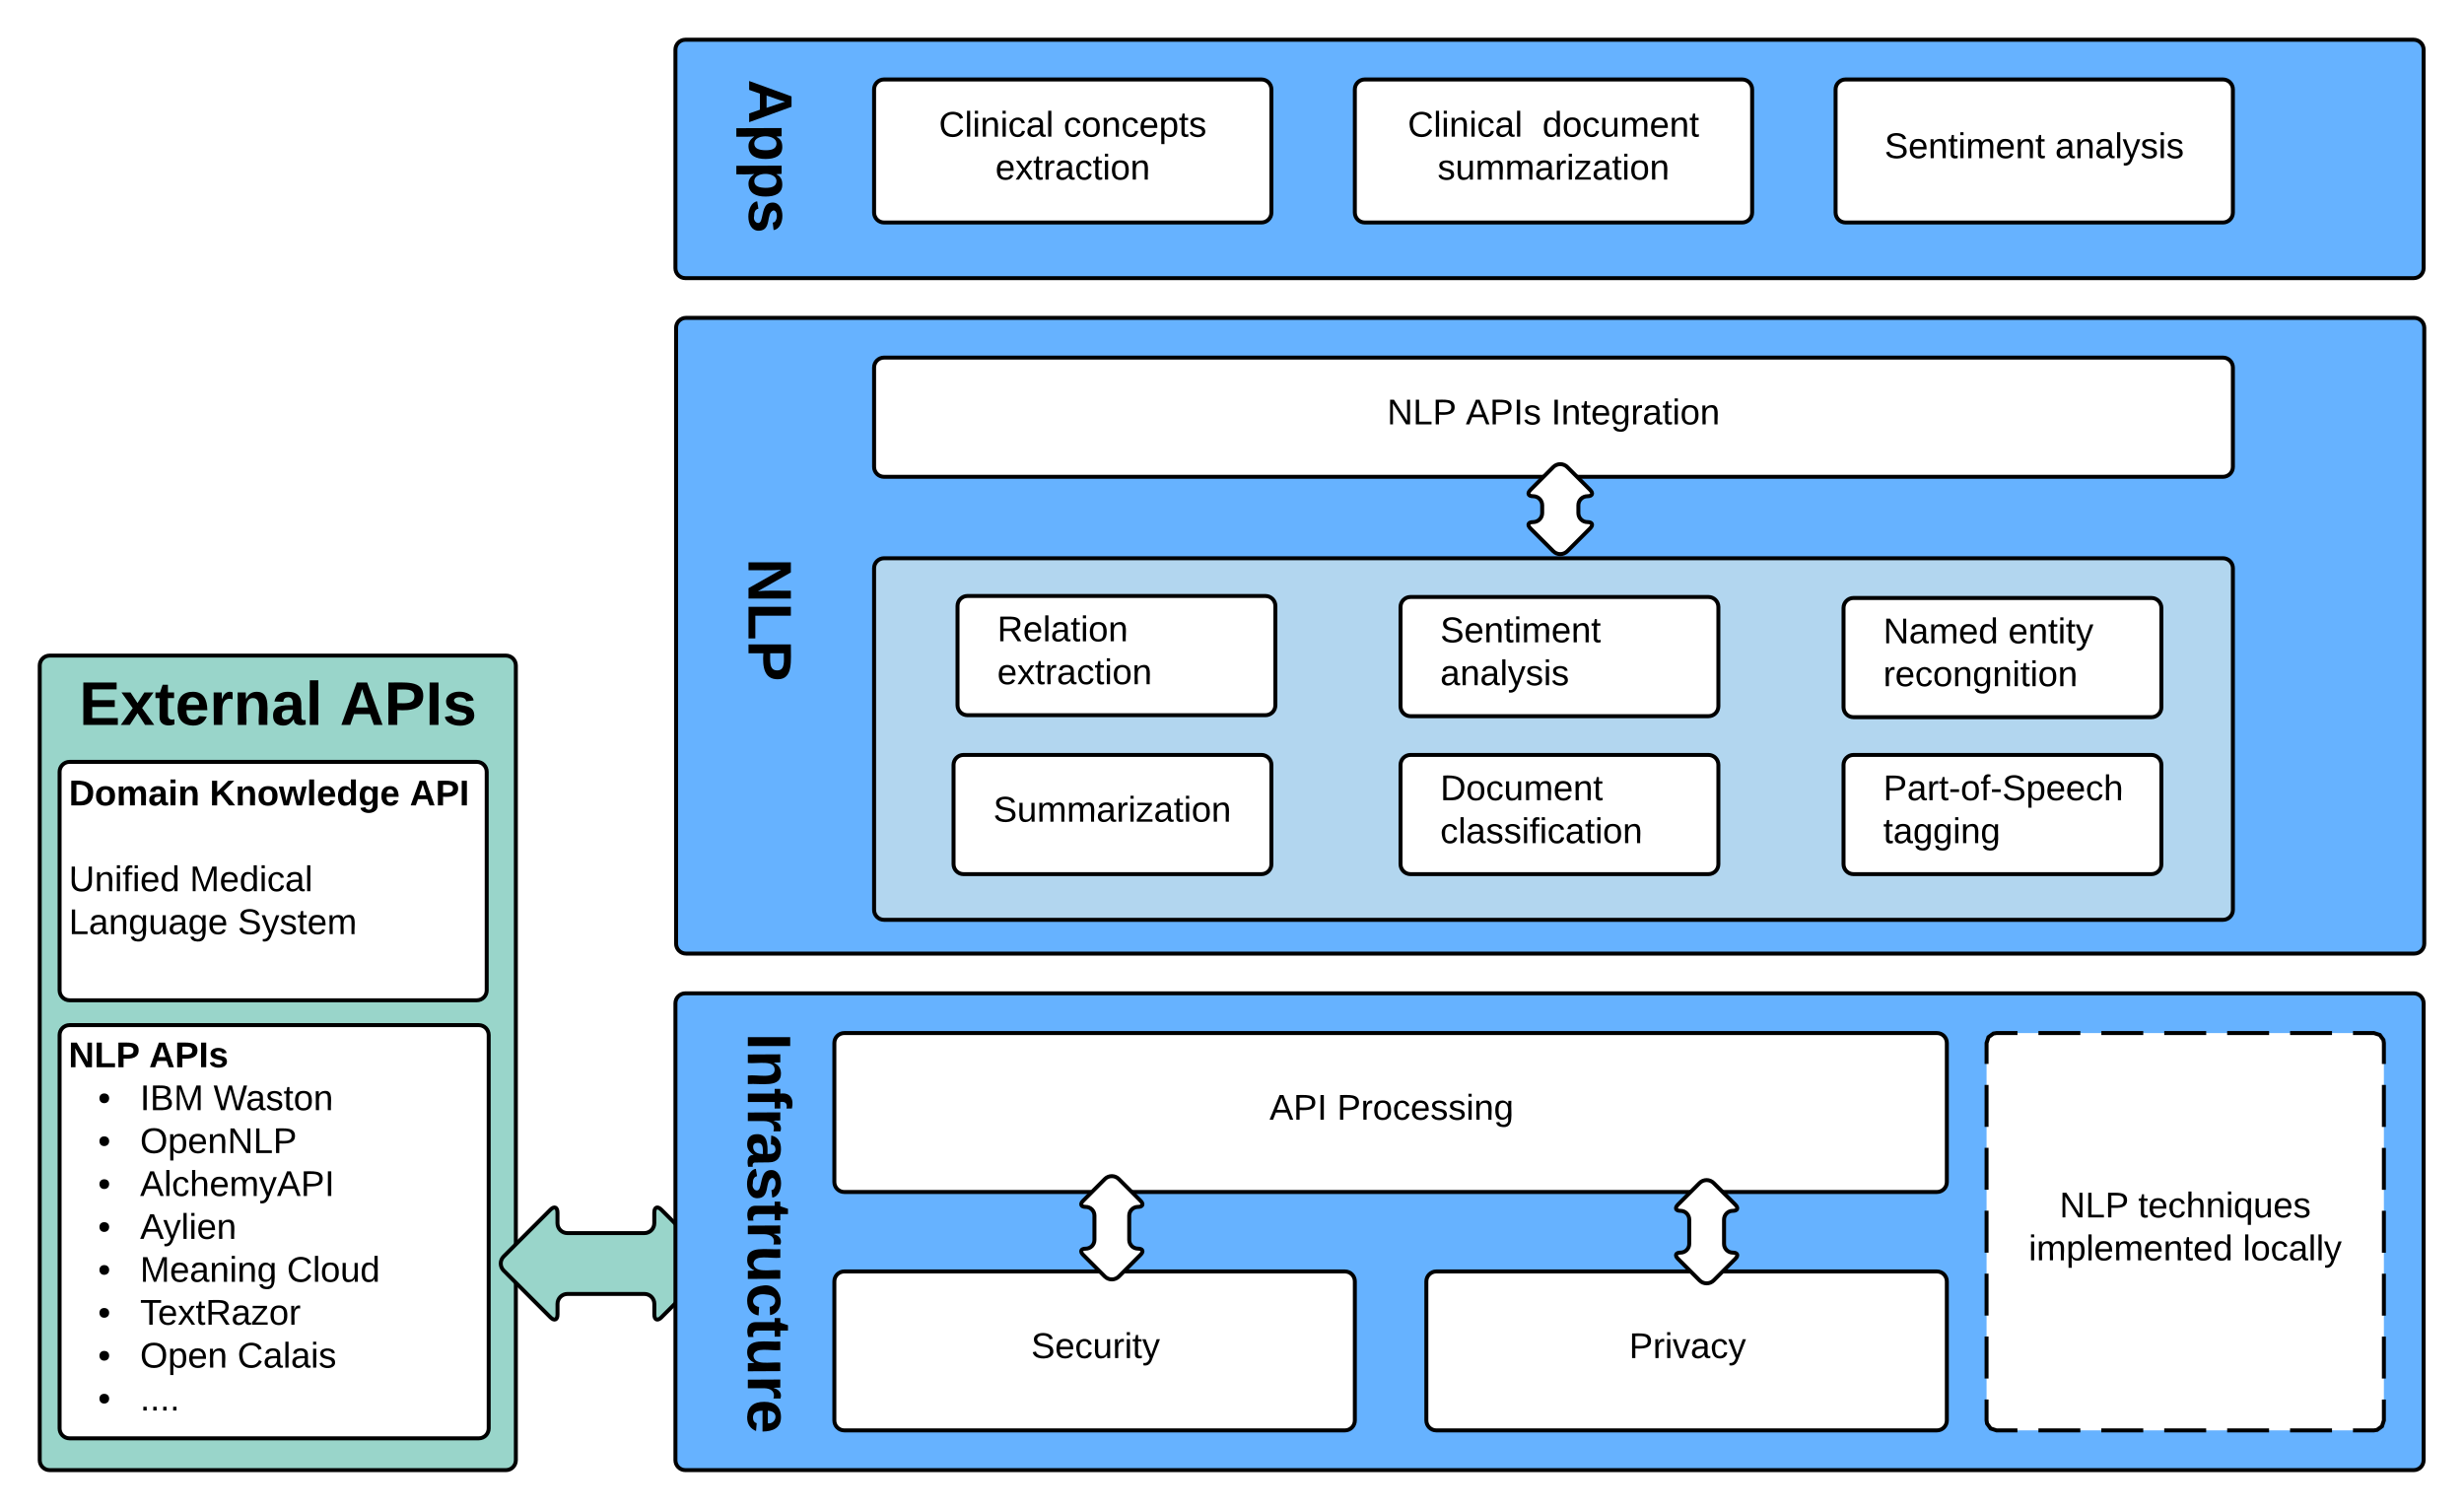 <svg xmlns="http://www.w3.org/2000/svg" xmlns:xlink="http://www.w3.org/1999/xlink" xmlns:lucid="lucid" width="1240.33" height="760"><g transform="translate(-60 -360)" lucid:page-tab-id="0_0"><path d="M400 385c0-2.76 2.24-5 5-5h870c2.76 0 5 2.24 5 5v110c0 2.76-2.24 5-5 5H405c-2.76 0-5-2.24-5-5z" stroke="#000" stroke-width="2" fill="#66b2ff"/><path d="M457 400c2.76 0 5 2.24 5 5v62c0 2.76-2.24 5-5 5h-51.33c-2.76 0-5-2.24-5-5v-62c0-2.76 2.24-5 5-5z" fill="none"/><use xlink:href="#a" transform="matrix(6.123233995736766e-17,1,-1,6.123233995736766e-17,462,400) translate(0 24.889)"/><path d="M500 405c0-2.76 2.24-5 5-5h190c2.76 0 5 2.24 5 5v62c0 2.76-2.24 5-5 5H505c-2.76 0-5-2.24-5-5z" stroke="#000" stroke-width="2" fill="#fff"/><use xlink:href="#b" transform="matrix(1,0,0,1,520,400) translate(12.625 28.8)"/><use xlink:href="#c" transform="matrix(1,0,0,1,520,400) translate(75.375 28.8)"/><use xlink:href="#d" transform="matrix(1,0,0,1,520,400) translate(41.05 50.4)"/><path d="M742 405c0-2.76 2.24-5 5-5h190c2.76 0 5 2.24 5 5v62c0 2.76-2.24 5-5 5H747c-2.76 0-5-2.24-5-5z" stroke="#000" stroke-width="2" fill="#fff"/><use xlink:href="#e" transform="matrix(1,0,0,1,762,400) translate(6.65 28.8)"/><use xlink:href="#f" transform="matrix(1,0,0,1,762,400) translate(74.4 28.8)"/><use xlink:href="#g" transform="matrix(1,0,0,1,762,400) translate(21.625 50.4)"/><path d="M984 405c0-2.76 2.24-5 5-5h190c2.76 0 5 2.24 5 5v62c0 2.76-2.24 5-5 5H989c-2.76 0-5-2.24-5-5z" stroke="#000" stroke-width="2" fill="#fff"/><use xlink:href="#h" transform="matrix(1,0,0,1,1004,400) translate(4.6 39.6)"/><use xlink:href="#i" transform="matrix(1,0,0,1,1004,400) translate(90.5 39.6)"/><path d="M400.33 525c0-2.76 2.24-5 5-5h870c2.76 0 5 2.24 5 5v310c0 2.76-2.24 5-5 5h-870c-2.76 0-5-2.24-5-5z" stroke="#000" stroke-width="2" fill="#66b2ff"/><path d="M456.67 641c2.76 0 5 2.24 5 5v68.67c0 2.76-2.24 5-5 5h-51.34c-2.76 0-5-2.24-5-5V646c0-2.76 2.24-5 5-5z" fill="none"/><use xlink:href="#j" transform="matrix(6.123233995736766e-17,1,-1,6.123233995736766e-17,461.667,641) translate(0 24.889)"/><path d="M500 646c0-2.76 2.24-5 5-5h674c2.76 0 5 2.24 5 5v172c0 2.76-2.24 5-5 5H505c-2.76 0-5-2.24-5-5z" stroke="#000" stroke-width="2" fill="#b2d6ef"/><path d="M500 545c0-2.76 2.24-5 5-5h674c2.76 0 5 2.24 5 5v50c0 2.76-2.24 5-5 5H505c-2.76 0-5-2.24-5-5z" stroke="#000" stroke-width="2" fill="#fff"/><use xlink:href="#k" transform="matrix(1,0,0,1,520,540) translate(238.25 33.6)"/><use xlink:href="#l" transform="matrix(1,0,0,1,520,540) translate(277.85 33.6)"/><use xlink:href="#m" transform="matrix(1,0,0,1,520,540) translate(320.85 33.6)"/><path d="M841.88 595.1c1.95-1.95 5.1-1.95 7.07 0l11.45 11.46c1.78 1.78 1.18 3.22-1.33 3.22-2.52 0-4.55 2.03-4.55 4.55v3.9c0 2.52 2.03 4.56 4.55 4.56 2.5 0 3.1 1.43 1.33 3.2l-11.45 11.46c-1.96 1.96-5.12 1.96-7.07 0L830.42 626c-1.78-1.77-1.18-3.2 1.33-3.2 2.52 0 4.56-2.05 4.56-4.56v-3.9c0-2.53-2.03-4.56-4.55-4.56-2.5 0-3.1-1.44-1.33-3.22zM988 745c0-2.76 2.24-5 5-5h150c2.76 0 5 2.24 5 5v50c0 2.76-2.24 5-5 5H993c-2.76 0-5-2.24-5-5z" stroke="#000" stroke-width="2" fill="#fff"/><use xlink:href="#n" transform="matrix(1,0,0,1,1008,740) translate(0 22.8)"/><use xlink:href="#o" transform="matrix(1,0,0,1,1008,740) translate(0 44.4)"/><path d="M988 666c0-2.76 2.24-5 5-5h150c2.76 0 5 2.24 5 5v50c0 2.76-2.24 5-5 5H993c-2.76 0-5-2.24-5-5z" stroke="#000" stroke-width="2" fill="#fff"/><use xlink:href="#p" transform="matrix(1,0,0,1,1008,661) translate(0 22.8)"/><use xlink:href="#q" transform="matrix(1,0,0,1,1008,661) translate(62.9 22.8)"/><use xlink:href="#r" transform="matrix(1,0,0,1,1008,661) translate(0 44.4)"/><path d="M540 745c0-2.76 2.24-5 5-5h150c2.76 0 5 2.24 5 5v50c0 2.76-2.24 5-5 5H545c-2.76 0-5-2.24-5-5z" stroke="#000" stroke-width="2" fill="#fff"/><use xlink:href="#s" transform="matrix(1,0,0,1,560,740) translate(0 33.6)"/><path d="M765 745c0-2.76 2.24-5 5-5h150c2.76 0 5 2.24 5 5v50c0 2.76-2.24 5-5 5H770c-2.76 0-5-2.24-5-5z" stroke="#000" stroke-width="2" fill="#fff"/><use xlink:href="#t" transform="matrix(1,0,0,1,785,740) translate(0 22.8)"/><use xlink:href="#u" transform="matrix(1,0,0,1,785,740) translate(0 44.4)"/><path d="M765 665.5c0-2.76 2.24-5 5-5h150c2.76 0 5 2.24 5 5v50c0 2.76-2.24 5-5 5H770c-2.76 0-5-2.24-5-5z" stroke="#000" stroke-width="2" fill="#fff"/><use xlink:href="#v" transform="matrix(1,0,0,1,785,660.5) translate(0 22.8)"/><use xlink:href="#w" transform="matrix(1,0,0,1,785,660.5) translate(0 44.4)"/><path d="M542 665c0-2.76 2.24-5 5-5h150c2.76 0 5 2.24 5 5v50c0 2.76-2.24 5-5 5H547c-2.76 0-5-2.24-5-5z" stroke="#000" stroke-width="2" fill="#fff"/><use xlink:href="#x" transform="matrix(1,0,0,1,562,660) translate(0 22.8)"/><use xlink:href="#y" transform="matrix(1,0,0,1,562,660) translate(0 44.4)"/><path d="M80 695c0-2.76 2.24-5 5-5h229.67c2.76 0 5 2.24 5 5v400c0 2.76-2.24 5-5 5H85c-2.76 0-5-2.24-5-5z" stroke="#000" stroke-width="2" fill="#99d5ca"/><path d="M80 705c0-2.76 2.24-5 5-5h230c2.76 0 5 2.24 5 5v21c0 2.76-2.24 5-5 5H85c-2.76 0-5-2.24-5-5z" fill="none"/><use xlink:href="#z" transform="matrix(1,0,0,1,80,700) translate(19.883 24.889)"/><use xlink:href="#A" transform="matrix(1,0,0,1,80,700) translate(151.068 24.889)"/><path d="M313.54 999.54c-1.96-1.96-1.96-5.12 0-7.08l23.55-23.55c1.94-1.94 3.53-1.3 3.53 1.48v5.3c0 2.77 2.23 5 5 5h38.74c2.77 0 5-2.23 5-5v-5.3c0-2.77 1.6-3.42 3.54-1.47l23.56 23.56c1.96 1.96 1.96 5.12 0 7.08l-23.55 23.55c-1.94 1.94-3.53 1.3-3.53-1.47v-5.32c0-2.75-2.23-5-5-5h-38.74c-2.77 0-5 2.25-5 5v5.33c0 2.76-1.6 3.4-3.54 1.46z" stroke="#000" stroke-width="2" fill="#99d5ca"/><path d="M90 748.5c0-2.76 2.24-5 5-5h205c2.76 0 5 2.24 5 5v110c0 2.76-2.24 5-5 5H95c-2.76 0-5-2.24-5-5z" stroke="#000" stroke-width="2" fill="#fff"/><path d="M94.67 756c0-2.76 2.24-5 5-5h195.66c2.76 0 5 2.24 5 5v95c0 2.76-2.24 5-5 5H99.67c-2.76 0-5-2.24-5-5z" fill="none"/><use xlink:href="#B" transform="matrix(1,0,0,1,94.674,751) translate(0 14.4)"/><use xlink:href="#C" transform="matrix(1,0,0,1,94.674,751) translate(70.85 14.4)"/><use xlink:href="#D" transform="matrix(1,0,0,1,94.674,751) translate(171.6 14.4)"/><use xlink:href="#E" transform="matrix(1,0,0,1,94.674,751) translate(0 36)"/><use xlink:href="#F" transform="matrix(1,0,0,1,94.674,751) translate(0 57.6)"/><use xlink:href="#G" transform="matrix(1,0,0,1,94.674,751) translate(60.85 57.6)"/><use xlink:href="#H" transform="matrix(1,0,0,1,94.674,751) translate(0 79.2)"/><use xlink:href="#I" transform="matrix(1,0,0,1,94.674,751) translate(85 79.2)"/><use xlink:href="#J" transform="matrix(1,0,0,1,94.674,751) translate(0 100.8)"/><path d="M90 881c0-2.76 2.24-5 5-5h206c2.76 0 5 2.24 5 5v198c0 2.76-2.24 5-5 5H95c-2.76 0-5-2.24-5-5z" stroke="#000" stroke-width="2" fill="#fff"/><path d="M94.5 881c0-2.76 2.24-5 5-5h188c2.76 0 5 2.24 5 5v198c0 2.76-2.24 5-5 5h-188c-2.76 0-5-2.24-5-5z" fill="none"/><g><use xlink:href="#K" transform="matrix(1,0,0,1,94.5,876) translate(0 21.2)"/><use xlink:href="#L" transform="matrix(1,0,0,1,94.5,876) translate(40.55 21.2)"/><use xlink:href="#M" transform="matrix(1,0,0,1,94.5,876) translate(14.85 42.8)"/><use xlink:href="#N" transform="matrix(1,0,0,1,94.5,876) translate(36 42.8)"/><use xlink:href="#O" transform="matrix(1,0,0,1,94.5,876) translate(72.95 42.8)"/><use xlink:href="#M" transform="matrix(1,0,0,1,94.5,876) translate(14.85 64.4)"/><use xlink:href="#P" transform="matrix(1,0,0,1,94.5,876) translate(36 64.4)"/><use xlink:href="#M" transform="matrix(1,0,0,1,94.5,876) translate(14.85 86)"/><use xlink:href="#Q" transform="matrix(1,0,0,1,94.5,876) translate(36 86)"/><use xlink:href="#M" transform="matrix(1,0,0,1,94.5,876) translate(14.85 107.6)"/><use xlink:href="#R" transform="matrix(1,0,0,1,94.5,876) translate(36 107.6)"/><use xlink:href="#M" transform="matrix(1,0,0,1,94.5,876) translate(14.85 129.2)"/><use xlink:href="#S" transform="matrix(1,0,0,1,94.5,876) translate(36 129.2)"/><use xlink:href="#T" transform="matrix(1,0,0,1,94.5,876) translate(109.9 129.2)"/><use xlink:href="#M" transform="matrix(1,0,0,1,94.5,876) translate(14.85 150.8)"/><use xlink:href="#U" transform="matrix(1,0,0,1,94.5,876) translate(36 150.8)"/><use xlink:href="#M" transform="matrix(1,0,0,1,94.5,876) translate(14.85 172.4)"/><use xlink:href="#V" transform="matrix(1,0,0,1,94.5,876) translate(36 172.4)"/><use xlink:href="#W" transform="matrix(1,0,0,1,94.5,876) translate(85 172.4)"/><use xlink:href="#M" transform="matrix(1,0,0,1,94.5,876) translate(14.85 194)"/><use xlink:href="#X" transform="matrix(1,0,0,1,94.5,876) translate(36 194)"/></g><path d="M400 865c0-2.76 2.24-5 5-5h870c2.76 0 5 2.24 5 5v230c0 2.76-2.24 5-5 5H405c-2.76 0-5-2.24-5-5z" stroke="#000" stroke-width="2" fill="#66b2ff"/><g><path d="M456.33 880c2.76 0 5 2.24 5 5v200.67c0 2.76-2.24 5-5 5H405c-2.76 0-5-2.24-5-5V885c0-2.76 2.24-5 5-5z" fill="none"/></g><g><use xlink:href="#Y" transform="matrix(6.123233995736766e-17,1,-1,6.123233995736766e-17,461.333,880) translate(0 24.889)"/></g><path d="M480 885c0-2.76 2.24-5 5-5h550c2.76 0 5 2.24 5 5v70c0 2.76-2.24 5-5 5H485c-2.76 0-5-2.24-5-5z" stroke="#000" stroke-width="2" fill="#fff"/><g><use xlink:href="#Z" transform="matrix(1,0,0,1,500,880) translate(199.05 43.6)"/><use xlink:href="#aa" transform="matrix(1,0,0,1,500,880) translate(233.05 43.6)"/></g><path d="M480 1005c0-2.76 2.24-5 5-5h252c2.76 0 5 2.24 5 5v70c0 2.76-2.24 5-5 5H485c-2.76 0-5-2.24-5-5z" stroke="#000" stroke-width="2" fill="#fff"/><g><use xlink:href="#ab" transform="matrix(1,0,0,1,500,1000) translate(79.05 43.6)"/></g><path d="M778 1005c0-2.76 2.24-5 5-5h252c2.76 0 5 2.24 5 5v70c0 2.76-2.24 5-5 5H783c-2.76 0-5-2.24-5-5z" stroke="#000" stroke-width="2" fill="#fff"/><g><use xlink:href="#ac" transform="matrix(1,0,0,1,798,1000) translate(82.05 43.6)"/></g><g><path d="M616.13 953.5c1.95-1.96 5.12-1.96 7.07 0l10.9 10.9c1.72 1.7 1.15 3.1-1.27 3.1-2.43 0-4.4 1.96-4.4 4.4v12.23c0 2.42 1.97 4.38 4.4 4.38 2.42 0 3 1.4 1.28 3.1l-10.9 10.92c-1.95 1.96-5.12 1.96-7.07 0l-10.9-10.9c-1.72-1.72-1.14-3.1 1.28-3.1 2.43 0 4.4-1.97 4.4-4.4V971.9c0-2.44-1.97-4.4-4.4-4.4-2.4 0-3-1.4-1.28-3.1z" stroke="#000" stroke-width="2" fill="#fff"/></g><g><path d="M915.54 955.48c1.95-1.95 5.12-1.95 7.07 0l10.92 10.9c1.7 1.73 1.14 3.1-1.28 3.1-2.43 0-4.4 1.98-4.4 4.4v12.24c0 2.42 1.97 4.4 4.4 4.4 2.42 0 3 1.37 1.28 3.1l-10.9 10.9c-1.96 1.95-5.13 1.95-7.08 0l-10.9-10.9c-1.72-1.73-1.14-3.1 1.28-3.1s4.4-1.98 4.4-4.4v-12.24c0-2.42-1.98-4.4-4.4-4.4-2.42 0-3-1.37-1.3-3.1z" stroke="#000" stroke-width="2" fill="#fff"/></g><path d="M1060 885c0-2.76 2.24-5 5-5h190c2.76 0 5 2.24 5 5v190c0 2.76-2.24 5-5 5h-190c-2.76 0-5-2.24-5-5z" fill="#fff"/><path d="M1086.1 880h21.12m10.56 0h21.1m10.56 0h21.12m10.55 0h21.12m10.56 0h21.1m10.56 0H1255l2.95.96 1.8 2.46.25 1.58v10.56m0 10.55v21.12m0 10.56v21.1m0 10.56v21.12m0 10.55v21.12m0 10.56v21.1m0 10.56V1075l-.96 2.95-2.46 1.8-1.58.25h-10.56m-10.55 0h-21.12m-10.56 0h-21.1m-10.56 0h-21.12m-10.55 0h-21.12m-10.56 0h-21.1m-10.56 0H1065l-2.95-.96-1.8-2.46-.25-1.58v-10.56m0-10.55v-21.12m0-10.56v-21.1m0-10.56v-21.12m0-10.55v-21.12m0-10.56v-21.1m0-10.56V885l.96-2.95 2.46-1.8 1.58-.25h10.56" stroke="#000" stroke-width="2" fill="none"/><g><use xlink:href="#k" transform="matrix(1,0,0,1,1080,880) translate(16.725 92.8)"/><use xlink:href="#ad" transform="matrix(1,0,0,1,1080,880) translate(56.325 92.8)"/><use xlink:href="#ae" transform="matrix(1,0,0,1,1080,880) translate(1.175 114.4)"/><use xlink:href="#af" transform="matrix(1,0,0,1,1080,880) translate(108.975 114.4)"/></g><defs><path d="M199 0l-22-63H83L61 0H9l90-248h61L250 0h-51zm-33-102l-36-108c-10 38-24 72-36 108h72" id="ag"/><path d="M135-194c53 0 70 44 70 98 0 56-19 98-73 100-31 1-45-17-59-34 3 33 2 69 2 105H25l-1-265h48c2 10 0 23 3 31 11-24 29-35 60-35zM114-30c33 0 39-31 40-66 0-38-9-64-40-64-56 0-55 130 0 130" id="ah"/><path d="M137-138c1-29-70-34-71-4 15 46 118 7 119 86 1 83-164 76-172 9l43-7c4 19 20 25 44 25 33 8 57-30 24-41C81-84 22-81 20-136c-2-80 154-74 161-7" id="ai"/><g id="a"><use transform="matrix(0.086,0,0,0.086,0,0)" xlink:href="#ag"/><use transform="matrix(0.086,0,0,0.086,22.383,0)" xlink:href="#ah"/><use transform="matrix(0.086,0,0,0.086,41.309,0)" xlink:href="#ah"/><use transform="matrix(0.086,0,0,0.086,60.235,0)" xlink:href="#ai"/></g><path d="M212-179c-10-28-35-45-73-45-59 0-87 40-87 99 0 60 29 101 89 101 43 0 62-24 78-52l27 14C228-24 195 4 139 4 59 4 22-46 18-125c-6-104 99-153 187-111 19 9 31 26 39 46" id="aj"/><path d="M24 0v-261h32V0H24" id="ak"/><path d="M24-231v-30h32v30H24zM24 0v-190h32V0H24" id="al"/><path d="M117-194c89-4 53 116 60 194h-32v-121c0-31-8-49-39-48C34-167 62-67 57 0H25l-1-190h30c1 10-1 24 2 32 11-22 29-35 61-36" id="am"/><path d="M96-169c-40 0-48 33-48 73s9 75 48 75c24 0 41-14 43-38l32 2c-6 37-31 61-74 61-59 0-76-41-82-99-10-93 101-131 147-64 4 7 5 14 7 22l-32 3c-4-21-16-35-41-35" id="an"/><path d="M141-36C126-15 110 5 73 4 37 3 15-17 15-53c-1-64 63-63 125-63 3-35-9-54-41-54-24 1-41 7-42 31l-33-3c5-37 33-52 76-52 45 0 72 20 72 64v82c-1 20 7 32 28 27v20c-31 9-61-2-59-35zM48-53c0 20 12 33 32 33 41-3 63-29 60-74-43 2-92-5-92 41" id="ao"/><g id="b"><use transform="matrix(0.05,0,0,0.05,0,0)" xlink:href="#aj"/><use transform="matrix(0.05,0,0,0.05,12.95,0)" xlink:href="#ak"/><use transform="matrix(0.05,0,0,0.05,16.9,0)" xlink:href="#al"/><use transform="matrix(0.05,0,0,0.05,20.85,0)" xlink:href="#am"/><use transform="matrix(0.05,0,0,0.05,30.85,0)" xlink:href="#al"/><use transform="matrix(0.05,0,0,0.05,34.8,0)" xlink:href="#an"/><use transform="matrix(0.05,0,0,0.05,43.8,0)" xlink:href="#ao"/><use transform="matrix(0.05,0,0,0.05,53.8,0)" xlink:href="#ak"/></g><path d="M100-194c62-1 85 37 85 99 1 63-27 99-86 99S16-35 15-95c0-66 28-99 85-99zM99-20c44 1 53-31 53-75 0-43-8-75-51-75s-53 32-53 75 10 74 51 75" id="ap"/><path d="M100-194c63 0 86 42 84 106H49c0 40 14 67 53 68 26 1 43-12 49-29l28 8c-11 28-37 45-77 45C44 4 14-33 15-96c1-61 26-98 85-98zm52 81c6-60-76-77-97-28-3 7-6 17-6 28h103" id="aq"/><path d="M115-194c55 1 70 41 70 98S169 2 115 4C84 4 66-9 55-30l1 105H24l-1-265h31l2 30c10-21 28-34 59-34zm-8 174c40 0 45-34 45-75s-6-73-45-74c-42 0-51 32-51 76 0 43 10 73 51 73" id="ar"/><path d="M59-47c-2 24 18 29 38 22v24C64 9 27 4 27-40v-127H5v-23h24l9-43h21v43h35v23H59v120" id="as"/><path d="M135-143c-3-34-86-38-87 0 15 53 115 12 119 90S17 21 10-45l28-5c4 36 97 45 98 0-10-56-113-15-118-90-4-57 82-63 122-42 12 7 21 19 24 35" id="at"/><g id="c"><use transform="matrix(0.05,0,0,0.05,0,0)" xlink:href="#an"/><use transform="matrix(0.05,0,0,0.05,9,0)" xlink:href="#ap"/><use transform="matrix(0.05,0,0,0.05,19,0)" xlink:href="#am"/><use transform="matrix(0.05,0,0,0.05,29,0)" xlink:href="#an"/><use transform="matrix(0.05,0,0,0.05,38,0)" xlink:href="#aq"/><use transform="matrix(0.05,0,0,0.05,48,0)" xlink:href="#ar"/><use transform="matrix(0.05,0,0,0.05,58,0)" xlink:href="#as"/><use transform="matrix(0.05,0,0,0.05,63,0)" xlink:href="#at"/></g><path d="M141 0L90-78 38 0H4l68-98-65-92h35l48 74 47-74h35l-64 92 68 98h-35" id="au"/><path d="M114-163C36-179 61-72 57 0H25l-1-190h30c1 12-1 29 2 39 6-27 23-49 58-41v29" id="av"/><g id="d"><use transform="matrix(0.05,0,0,0.05,0,0)" xlink:href="#aq"/><use transform="matrix(0.05,0,0,0.05,10,0)" xlink:href="#au"/><use transform="matrix(0.05,0,0,0.05,19,0)" xlink:href="#as"/><use transform="matrix(0.05,0,0,0.05,24,0)" xlink:href="#av"/><use transform="matrix(0.05,0,0,0.05,29.95,0)" xlink:href="#ao"/><use transform="matrix(0.05,0,0,0.05,39.95,0)" xlink:href="#an"/><use transform="matrix(0.05,0,0,0.05,48.95,0)" xlink:href="#as"/><use transform="matrix(0.05,0,0,0.05,53.95,0)" xlink:href="#al"/><use transform="matrix(0.05,0,0,0.05,57.9,0)" xlink:href="#ap"/><use transform="matrix(0.05,0,0,0.05,67.9,0)" xlink:href="#am"/></g><g id="e"><use transform="matrix(0.05,0,0,0.05,0,0)" xlink:href="#aj"/><use transform="matrix(0.05,0,0,0.05,12.95,0)" xlink:href="#ak"/><use transform="matrix(0.05,0,0,0.05,16.9,0)" xlink:href="#al"/><use transform="matrix(0.05,0,0,0.05,20.85,0)" xlink:href="#am"/><use transform="matrix(0.05,0,0,0.05,30.85,0)" xlink:href="#al"/><use transform="matrix(0.05,0,0,0.05,34.8,0)" xlink:href="#an"/><use transform="matrix(0.05,0,0,0.05,43.8,0)" xlink:href="#ao"/><use transform="matrix(0.05,0,0,0.05,53.8,0)" xlink:href="#ak"/></g><path d="M85-194c31 0 48 13 60 33l-1-100h32l1 261h-30c-2-10 0-23-3-31C134-8 116 4 85 4 32 4 16-35 15-94c0-66 23-100 70-100zm9 24c-40 0-46 34-46 75 0 40 6 74 45 74 42 0 51-32 51-76 0-42-9-74-50-73" id="aw"/><path d="M84 4C-5 8 30-112 23-190h32v120c0 31 7 50 39 49 72-2 45-101 50-169h31l1 190h-30c-1-10 1-25-2-33-11 22-28 36-60 37" id="ax"/><path d="M210-169c-67 3-38 105-44 169h-31v-121c0-29-5-50-35-48C34-165 62-65 56 0H25l-1-190h30c1 10-1 24 2 32 10-44 99-50 107 0 11-21 27-35 58-36 85-2 47 119 55 194h-31v-121c0-29-5-49-35-48" id="ay"/><g id="f"><use transform="matrix(0.05,0,0,0.05,0,0)" xlink:href="#aw"/><use transform="matrix(0.05,0,0,0.05,10,0)" xlink:href="#ap"/><use transform="matrix(0.05,0,0,0.05,20,0)" xlink:href="#an"/><use transform="matrix(0.05,0,0,0.05,29,0)" xlink:href="#ax"/><use transform="matrix(0.05,0,0,0.05,39,0)" xlink:href="#ay"/><use transform="matrix(0.05,0,0,0.05,53.95,0)" xlink:href="#aq"/><use transform="matrix(0.05,0,0,0.05,63.95,0)" xlink:href="#am"/><use transform="matrix(0.05,0,0,0.05,73.95,0)" xlink:href="#as"/></g><path d="M9 0v-24l116-142H16v-24h144v24L44-24h123V0H9" id="az"/><g id="g"><use transform="matrix(0.05,0,0,0.05,0,0)" xlink:href="#at"/><use transform="matrix(0.05,0,0,0.05,9,0)" xlink:href="#ax"/><use transform="matrix(0.05,0,0,0.05,19,0)" xlink:href="#ay"/><use transform="matrix(0.05,0,0,0.05,33.95,0)" xlink:href="#ay"/><use transform="matrix(0.05,0,0,0.05,48.9,0)" xlink:href="#ao"/><use transform="matrix(0.05,0,0,0.05,58.9,0)" xlink:href="#av"/><use transform="matrix(0.05,0,0,0.05,64.85,0)" xlink:href="#al"/><use transform="matrix(0.05,0,0,0.05,68.8,0)" xlink:href="#az"/><use transform="matrix(0.05,0,0,0.05,77.8,0)" xlink:href="#ao"/><use transform="matrix(0.05,0,0,0.05,87.8,0)" xlink:href="#as"/><use transform="matrix(0.05,0,0,0.05,92.8,0)" xlink:href="#al"/><use transform="matrix(0.05,0,0,0.05,96.75,0)" xlink:href="#ap"/><use transform="matrix(0.05,0,0,0.05,106.75,0)" xlink:href="#am"/></g><path d="M185-189c-5-48-123-54-124 2 14 75 158 14 163 119 3 78-121 87-175 55-17-10-28-26-33-46l33-7c5 56 141 63 141-1 0-78-155-14-162-118-5-82 145-84 179-34 5 7 8 16 11 25" id="aA"/><g id="h"><use transform="matrix(0.05,0,0,0.05,0,0)" xlink:href="#aA"/><use transform="matrix(0.05,0,0,0.05,12,0)" xlink:href="#aq"/><use transform="matrix(0.05,0,0,0.05,22,0)" xlink:href="#am"/><use transform="matrix(0.05,0,0,0.05,32,0)" xlink:href="#as"/><use transform="matrix(0.05,0,0,0.05,37,0)" xlink:href="#al"/><use transform="matrix(0.05,0,0,0.05,40.95,0)" xlink:href="#ay"/><use transform="matrix(0.05,0,0,0.05,55.9,0)" xlink:href="#aq"/><use transform="matrix(0.05,0,0,0.05,65.9,0)" xlink:href="#am"/><use transform="matrix(0.05,0,0,0.05,75.9,0)" xlink:href="#as"/></g><path d="M179-190L93 31C79 59 56 82 12 73V49c39 6 53-20 64-50L1-190h34L92-34l54-156h33" id="aB"/><g id="i"><use transform="matrix(0.05,0,0,0.05,0,0)" xlink:href="#ao"/><use transform="matrix(0.05,0,0,0.05,10,0)" xlink:href="#am"/><use transform="matrix(0.05,0,0,0.05,20,0)" xlink:href="#ao"/><use transform="matrix(0.05,0,0,0.05,30,0)" xlink:href="#ak"/><use transform="matrix(0.05,0,0,0.05,33.95,0)" xlink:href="#aB"/><use transform="matrix(0.05,0,0,0.05,42.95,0)" xlink:href="#at"/><use transform="matrix(0.05,0,0,0.05,51.95,0)" xlink:href="#al"/><use transform="matrix(0.05,0,0,0.05,55.9,0)" xlink:href="#at"/></g><path d="M175 0L67-191c6 58 2 128 3 191H24v-248h59L193-55c-6-58-2-129-3-193h46V0h-61" id="aC"/><path d="M24 0v-248h52v208h133V0H24" id="aD"/><path d="M24-248c93 1 206-16 204 79-1 75-69 88-152 82V0H24v-248zm52 121c47 0 100 7 100-41 0-47-54-39-100-39v80" id="aE"/><g id="j"><use transform="matrix(0.086,0,0,0.086,0,0)" xlink:href="#aC"/><use transform="matrix(0.086,0,0,0.086,22.383,0)" xlink:href="#aD"/><use transform="matrix(0.086,0,0,0.086,41.309,0)" xlink:href="#aE"/></g><path d="M190 0L58-211 59 0H30v-248h39L202-35l-2-213h31V0h-41" id="aF"/><path d="M30 0v-248h33v221h125V0H30" id="aG"/><path d="M30-248c87 1 191-15 191 75 0 78-77 80-158 76V0H30v-248zm33 125c57 0 124 11 124-50 0-59-68-47-124-48v98" id="aH"/><g id="k"><use transform="matrix(0.05,0,0,0.05,0,0)" xlink:href="#aF"/><use transform="matrix(0.05,0,0,0.05,12.95,0)" xlink:href="#aG"/><use transform="matrix(0.05,0,0,0.05,22.95,0)" xlink:href="#aH"/></g><path d="M205 0l-28-72H64L36 0H1l101-248h38L239 0h-34zm-38-99l-47-123c-12 45-31 82-46 123h93" id="aI"/><path d="M33 0v-248h34V0H33" id="aJ"/><g id="l"><use transform="matrix(0.05,0,0,0.05,0,0)" xlink:href="#aI"/><use transform="matrix(0.05,0,0,0.05,12,0)" xlink:href="#aH"/><use transform="matrix(0.05,0,0,0.05,24,0)" xlink:href="#aJ"/><use transform="matrix(0.05,0,0,0.05,29,0)" xlink:href="#at"/></g><path d="M177-190C167-65 218 103 67 71c-23-6-38-20-44-43l32-5c15 47 100 32 89-28v-30C133-14 115 1 83 1 29 1 15-40 15-95c0-56 16-97 71-98 29-1 48 16 59 35 1-10 0-23 2-32h30zM94-22c36 0 50-32 50-73 0-42-14-75-50-75-39 0-46 34-46 75s6 73 46 73" id="aK"/><g id="m"><use transform="matrix(0.05,0,0,0.05,0,0)" xlink:href="#aJ"/><use transform="matrix(0.05,0,0,0.05,5,0)" xlink:href="#am"/><use transform="matrix(0.05,0,0,0.05,15,0)" xlink:href="#as"/><use transform="matrix(0.05,0,0,0.05,20,0)" xlink:href="#aq"/><use transform="matrix(0.05,0,0,0.05,30,0)" xlink:href="#aK"/><use transform="matrix(0.05,0,0,0.05,40,0)" xlink:href="#av"/><use transform="matrix(0.05,0,0,0.05,45.95,0)" xlink:href="#ao"/><use transform="matrix(0.05,0,0,0.05,55.95,0)" xlink:href="#as"/><use transform="matrix(0.05,0,0,0.05,60.95,0)" xlink:href="#al"/><use transform="matrix(0.05,0,0,0.05,64.9,0)" xlink:href="#ap"/><use transform="matrix(0.05,0,0,0.05,74.9,0)" xlink:href="#am"/></g><path d="M16-82v-28h88v28H16" id="aL"/><path d="M101-234c-31-9-42 10-38 44h38v23H63V0H32v-167H5v-23h27c-7-52 17-82 69-68v24" id="aM"/><path d="M106-169C34-169 62-67 57 0H25v-261h32l-1 103c12-21 28-36 61-36 89 0 53 116 60 194h-32v-121c2-32-8-49-39-48" id="aN"/><g id="n"><use transform="matrix(0.05,0,0,0.05,0,0)" xlink:href="#aH"/><use transform="matrix(0.05,0,0,0.05,12,0)" xlink:href="#ao"/><use transform="matrix(0.05,0,0,0.05,22,0)" xlink:href="#av"/><use transform="matrix(0.05,0,0,0.05,27.95,0)" xlink:href="#as"/><use transform="matrix(0.05,0,0,0.05,32.95,0)" xlink:href="#aL"/><use transform="matrix(0.05,0,0,0.05,38.9,0)" xlink:href="#ap"/><use transform="matrix(0.05,0,0,0.05,48.9,0)" xlink:href="#aM"/><use transform="matrix(0.05,0,0,0.05,53.9,0)" xlink:href="#aL"/><use transform="matrix(0.05,0,0,0.05,59.85,0)" xlink:href="#aA"/><use transform="matrix(0.05,0,0,0.05,71.85,0)" xlink:href="#ar"/><use transform="matrix(0.05,0,0,0.05,81.85,0)" xlink:href="#aq"/><use transform="matrix(0.05,0,0,0.05,91.85,0)" xlink:href="#aq"/><use transform="matrix(0.05,0,0,0.05,101.85,0)" xlink:href="#an"/><use transform="matrix(0.05,0,0,0.05,110.85,0)" xlink:href="#aN"/></g><g id="o"><use transform="matrix(0.05,0,0,0.05,0,0)" xlink:href="#as"/><use transform="matrix(0.05,0,0,0.05,5,0)" xlink:href="#ao"/><use transform="matrix(0.05,0,0,0.05,15,0)" xlink:href="#aK"/><use transform="matrix(0.05,0,0,0.05,25,0)" xlink:href="#aK"/><use transform="matrix(0.05,0,0,0.05,35,0)" xlink:href="#al"/><use transform="matrix(0.05,0,0,0.05,38.95,0)" xlink:href="#am"/><use transform="matrix(0.05,0,0,0.05,48.95,0)" xlink:href="#aK"/></g><g id="p"><use transform="matrix(0.05,0,0,0.05,0,0)" xlink:href="#aF"/><use transform="matrix(0.05,0,0,0.05,12.95,0)" xlink:href="#ao"/><use transform="matrix(0.05,0,0,0.05,22.95,0)" xlink:href="#ay"/><use transform="matrix(0.05,0,0,0.05,37.9,0)" xlink:href="#aq"/><use transform="matrix(0.05,0,0,0.05,47.9,0)" xlink:href="#aw"/></g><g id="q"><use transform="matrix(0.05,0,0,0.05,0,0)" xlink:href="#aq"/><use transform="matrix(0.05,0,0,0.05,10,0)" xlink:href="#am"/><use transform="matrix(0.05,0,0,0.05,20,0)" xlink:href="#as"/><use transform="matrix(0.05,0,0,0.05,25,0)" xlink:href="#al"/><use transform="matrix(0.05,0,0,0.05,28.95,0)" xlink:href="#as"/><use transform="matrix(0.05,0,0,0.05,33.95,0)" xlink:href="#aB"/></g><g id="r"><use transform="matrix(0.05,0,0,0.05,0,0)" xlink:href="#av"/><use transform="matrix(0.05,0,0,0.05,5.95,0)" xlink:href="#aq"/><use transform="matrix(0.05,0,0,0.05,15.95,0)" xlink:href="#an"/><use transform="matrix(0.05,0,0,0.05,24.95,0)" xlink:href="#ap"/><use transform="matrix(0.05,0,0,0.05,34.95,0)" xlink:href="#am"/><use transform="matrix(0.05,0,0,0.05,44.95,0)" xlink:href="#aK"/><use transform="matrix(0.05,0,0,0.05,54.95,0)" xlink:href="#am"/><use transform="matrix(0.05,0,0,0.05,64.95,0)" xlink:href="#al"/><use transform="matrix(0.05,0,0,0.05,68.9,0)" xlink:href="#as"/><use transform="matrix(0.05,0,0,0.05,73.9,0)" xlink:href="#al"/><use transform="matrix(0.05,0,0,0.05,77.85,0)" xlink:href="#ap"/><use transform="matrix(0.05,0,0,0.05,87.85,0)" xlink:href="#am"/></g><g id="s"><use transform="matrix(0.05,0,0,0.05,0,0)" xlink:href="#aA"/><use transform="matrix(0.05,0,0,0.05,12,0)" xlink:href="#ax"/><use transform="matrix(0.05,0,0,0.05,22,0)" xlink:href="#ay"/><use transform="matrix(0.05,0,0,0.05,36.95,0)" xlink:href="#ay"/><use transform="matrix(0.05,0,0,0.05,51.9,0)" xlink:href="#ao"/><use transform="matrix(0.05,0,0,0.05,61.9,0)" xlink:href="#av"/><use transform="matrix(0.05,0,0,0.05,67.85,0)" xlink:href="#al"/><use transform="matrix(0.05,0,0,0.05,71.8,0)" xlink:href="#az"/><use transform="matrix(0.05,0,0,0.05,80.8,0)" xlink:href="#ao"/><use transform="matrix(0.05,0,0,0.05,90.8,0)" xlink:href="#as"/><use transform="matrix(0.05,0,0,0.05,95.8,0)" xlink:href="#al"/><use transform="matrix(0.05,0,0,0.05,99.75,0)" xlink:href="#ap"/><use transform="matrix(0.05,0,0,0.05,109.75,0)" xlink:href="#am"/></g><path d="M30-248c118-7 216 8 213 122C240-48 200 0 122 0H30v-248zM63-27c89 8 146-16 146-99s-60-101-146-95v194" id="aO"/><g id="t"><use transform="matrix(0.05,0,0,0.05,0,0)" xlink:href="#aO"/><use transform="matrix(0.05,0,0,0.05,12.95,0)" xlink:href="#ap"/><use transform="matrix(0.05,0,0,0.05,22.95,0)" xlink:href="#an"/><use transform="matrix(0.05,0,0,0.05,31.95,0)" xlink:href="#ax"/><use transform="matrix(0.05,0,0,0.05,41.95,0)" xlink:href="#ay"/><use transform="matrix(0.05,0,0,0.05,56.9,0)" xlink:href="#aq"/><use transform="matrix(0.05,0,0,0.05,66.9,0)" xlink:href="#am"/><use transform="matrix(0.05,0,0,0.05,76.9,0)" xlink:href="#as"/></g><g id="u"><use transform="matrix(0.05,0,0,0.05,0,0)" xlink:href="#an"/><use transform="matrix(0.05,0,0,0.05,9,0)" xlink:href="#ak"/><use transform="matrix(0.05,0,0,0.05,12.95,0)" xlink:href="#ao"/><use transform="matrix(0.05,0,0,0.05,22.95,0)" xlink:href="#at"/><use transform="matrix(0.05,0,0,0.05,31.95,0)" xlink:href="#at"/><use transform="matrix(0.05,0,0,0.05,40.95,0)" xlink:href="#al"/><use transform="matrix(0.05,0,0,0.05,44.9,0)" xlink:href="#aM"/><use transform="matrix(0.05,0,0,0.05,49.9,0)" xlink:href="#al"/><use transform="matrix(0.05,0,0,0.05,53.85,0)" xlink:href="#an"/><use transform="matrix(0.05,0,0,0.05,62.85,0)" xlink:href="#ao"/><use transform="matrix(0.05,0,0,0.05,72.85,0)" xlink:href="#as"/><use transform="matrix(0.05,0,0,0.05,77.85,0)" xlink:href="#al"/><use transform="matrix(0.05,0,0,0.05,81.8,0)" xlink:href="#ap"/><use transform="matrix(0.05,0,0,0.05,91.8,0)" xlink:href="#am"/></g><g id="v"><use transform="matrix(0.05,0,0,0.05,0,0)" xlink:href="#aA"/><use transform="matrix(0.05,0,0,0.05,12,0)" xlink:href="#aq"/><use transform="matrix(0.05,0,0,0.05,22,0)" xlink:href="#am"/><use transform="matrix(0.05,0,0,0.05,32,0)" xlink:href="#as"/><use transform="matrix(0.05,0,0,0.05,37,0)" xlink:href="#al"/><use transform="matrix(0.05,0,0,0.05,40.95,0)" xlink:href="#ay"/><use transform="matrix(0.05,0,0,0.05,55.9,0)" xlink:href="#aq"/><use transform="matrix(0.05,0,0,0.05,65.9,0)" xlink:href="#am"/><use transform="matrix(0.05,0,0,0.05,75.9,0)" xlink:href="#as"/></g><g id="w"><use transform="matrix(0.05,0,0,0.05,0,0)" xlink:href="#ao"/><use transform="matrix(0.05,0,0,0.05,10,0)" xlink:href="#am"/><use transform="matrix(0.05,0,0,0.05,20,0)" xlink:href="#ao"/><use transform="matrix(0.05,0,0,0.05,30,0)" xlink:href="#ak"/><use transform="matrix(0.05,0,0,0.05,33.95,0)" xlink:href="#aB"/><use transform="matrix(0.05,0,0,0.05,42.95,0)" xlink:href="#at"/><use transform="matrix(0.05,0,0,0.05,51.95,0)" xlink:href="#al"/><use transform="matrix(0.05,0,0,0.05,55.9,0)" xlink:href="#at"/></g><path d="M233-177c-1 41-23 64-60 70L243 0h-38l-65-103H63V0H30v-248c88 3 205-21 203 71zM63-129c60-2 137 13 137-47 0-61-80-42-137-45v92" id="aP"/><g id="x"><use transform="matrix(0.05,0,0,0.05,0,0)" xlink:href="#aP"/><use transform="matrix(0.05,0,0,0.05,12.95,0)" xlink:href="#aq"/><use transform="matrix(0.05,0,0,0.05,22.95,0)" xlink:href="#ak"/><use transform="matrix(0.05,0,0,0.05,26.9,0)" xlink:href="#ao"/><use transform="matrix(0.05,0,0,0.05,36.9,0)" xlink:href="#as"/><use transform="matrix(0.05,0,0,0.05,41.9,0)" xlink:href="#al"/><use transform="matrix(0.05,0,0,0.05,45.85,0)" xlink:href="#ap"/><use transform="matrix(0.05,0,0,0.05,55.85,0)" xlink:href="#am"/></g><g id="y"><use transform="matrix(0.05,0,0,0.05,0,0)" xlink:href="#aq"/><use transform="matrix(0.05,0,0,0.05,10,0)" xlink:href="#au"/><use transform="matrix(0.05,0,0,0.05,19,0)" xlink:href="#as"/><use transform="matrix(0.05,0,0,0.05,24,0)" xlink:href="#av"/><use transform="matrix(0.05,0,0,0.05,29.95,0)" xlink:href="#ao"/><use transform="matrix(0.05,0,0,0.05,39.95,0)" xlink:href="#an"/><use transform="matrix(0.05,0,0,0.05,48.95,0)" xlink:href="#as"/><use transform="matrix(0.05,0,0,0.05,53.95,0)" xlink:href="#al"/><use transform="matrix(0.05,0,0,0.05,57.9,0)" xlink:href="#ap"/><use transform="matrix(0.05,0,0,0.05,67.9,0)" xlink:href="#am"/></g><path d="M24 0v-248h195v40H76v63h132v40H76v65h150V0H24" id="aQ"/><path d="M144 0l-44-69L55 0H2l70-98-66-92h53l41 62 40-62h54l-67 91 71 99h-54" id="aR"/><path d="M115-3C79 11 28 4 28-45v-112H4v-33h27l15-45h31v45h36v33H77v99c-1 23 16 31 38 25v30" id="aS"/><path d="M185-48c-13 30-37 53-82 52C43 2 14-33 14-96s30-98 90-98c62 0 83 45 84 108H66c0 31 8 55 39 56 18 0 30-7 34-22zm-45-69c5-46-57-63-70-21-2 6-4 13-4 21h74" id="aT"/><path d="M135-150c-39-12-60 13-60 57V0H25l-1-190h47c2 13-1 29 3 40 6-28 27-53 61-41v41" id="aU"/><path d="M135-194c87-1 58 113 63 194h-50c-7-57 23-157-34-157-59 0-34 97-39 157H25l-1-190h47c2 12-1 28 3 38 12-26 28-41 61-42" id="aV"/><path d="M133-34C117-15 103 5 69 4 32 3 11-16 11-54c-1-60 55-63 116-61 1-26-3-47-28-47-18 1-26 9-28 27l-52-2c7-38 36-58 82-57s74 22 75 68l1 82c-1 14 12 18 25 15v27c-30 8-71 5-69-32zm-48 3c29 0 43-24 42-57-32 0-66-3-65 30 0 17 8 27 23 27" id="aW"/><path d="M25 0v-261h50V0H25" id="aX"/><g id="z"><use transform="matrix(0.086,0,0,0.086,0,0)" xlink:href="#aQ"/><use transform="matrix(0.086,0,0,0.086,20.741,0)" xlink:href="#aR"/><use transform="matrix(0.086,0,0,0.086,38.025,0)" xlink:href="#aS"/><use transform="matrix(0.086,0,0,0.086,48.309,0)" xlink:href="#aT"/><use transform="matrix(0.086,0,0,0.086,65.593,0)" xlink:href="#aU"/><use transform="matrix(0.086,0,0,0.086,77.691,0)" xlink:href="#aV"/><use transform="matrix(0.086,0,0,0.086,96.617,0)" xlink:href="#aW"/><use transform="matrix(0.086,0,0,0.086,113.901,0)" xlink:href="#aX"/></g><path d="M24 0v-248h52V0H24" id="aY"/><g id="A"><use transform="matrix(0.086,0,0,0.086,0,0)" xlink:href="#ag"/><use transform="matrix(0.086,0,0,0.086,22.383,0)" xlink:href="#aE"/><use transform="matrix(0.086,0,0,0.086,43.123,0)" xlink:href="#aY"/><use transform="matrix(0.086,0,0,0.086,51.765,0)" xlink:href="#ai"/></g><path d="M24-248c120-7 223 5 221 122C244-46 201 0 124 0H24v-248zM76-40c74 7 117-18 117-86 0-67-45-88-117-82v168" id="aZ"/><path d="M110-194c64 0 96 36 96 99 0 64-35 99-97 99-61 0-95-36-95-99 0-62 34-99 96-99zm-1 164c35 0 45-28 45-65 0-40-10-65-43-65-34 0-45 26-45 65 0 36 10 65 43 65" id="ba"/><path d="M220-157c-53 9-28 100-34 157h-49v-107c1-27-5-49-29-50C55-147 81-57 75 0H25l-1-190h47c2 12-1 28 3 38 10-53 101-56 108 0 13-22 24-43 59-42 82 1 51 116 57 194h-49v-107c-1-25-5-48-29-50" id="bb"/><path d="M25-224v-37h50v37H25zM25 0v-190h50V0H25" id="bc"/><g id="B"><use transform="matrix(0.05,0,0,0.05,0,0)" xlink:href="#aZ"/><use transform="matrix(0.05,0,0,0.05,12.95,0)" xlink:href="#ba"/><use transform="matrix(0.05,0,0,0.05,23.9,0)" xlink:href="#bb"/><use transform="matrix(0.05,0,0,0.05,39.9,0)" xlink:href="#aW"/><use transform="matrix(0.05,0,0,0.05,49.9,0)" xlink:href="#bc"/><use transform="matrix(0.05,0,0,0.05,54.9,0)" xlink:href="#aV"/></g><path d="M195 0l-88-114-31 24V0H24v-248h52v113l112-113h60L142-143 257 0h-62" id="bd"/><path d="M231 0h-52l-39-155L100 0H48L-1-190h46L77-45c9-52 24-97 36-145h53l37 145 32-145h46" id="be"/><path d="M88-194c31-1 46 15 58 34l-1-101h50l1 261h-48c-2-10 0-23-3-31C134-8 116 4 84 4 32 4 16-41 15-95c0-56 19-97 73-99zm17 164c33 0 40-30 41-66 1-37-9-64-41-64s-38 30-39 65c0 43 13 65 39 65" id="bf"/><path d="M195-6C206 82 75 100 31 46c-4-6-6-13-8-21l49-6c3 16 16 24 34 25 40 0 42-37 40-79-11 22-30 35-61 35-53 0-70-43-70-97 0-56 18-96 73-97 30 0 46 14 59 34l2-30h47zm-90-29c32 0 41-27 41-63 0-35-9-62-40-62-32 0-39 29-40 63 0 36 9 62 39 62" id="bg"/><g id="C"><use transform="matrix(0.05,0,0,0.05,0,0)" xlink:href="#bd"/><use transform="matrix(0.05,0,0,0.05,12.95,0)" xlink:href="#aV"/><use transform="matrix(0.05,0,0,0.05,23.9,0)" xlink:href="#ba"/><use transform="matrix(0.05,0,0,0.05,34.85,0)" xlink:href="#be"/><use transform="matrix(0.05,0,0,0.05,48.85,0)" xlink:href="#aX"/><use transform="matrix(0.05,0,0,0.05,53.85,0)" xlink:href="#aT"/><use transform="matrix(0.05,0,0,0.05,63.85,0)" xlink:href="#bf"/><use transform="matrix(0.05,0,0,0.05,74.8,0)" xlink:href="#bg"/><use transform="matrix(0.05,0,0,0.05,85.75,0)" xlink:href="#aT"/></g><g id="D"><use transform="matrix(0.05,0,0,0.05,0,0)" xlink:href="#ag"/><use transform="matrix(0.05,0,0,0.05,12.95,0)" xlink:href="#aE"/><use transform="matrix(0.05,0,0,0.05,24.95,0)" xlink:href="#aY"/></g><path d="M232-93c-1 65-40 97-104 97C67 4 28-28 28-90v-158h33c8 89-33 224 67 224 102 0 64-133 71-224h33v155" id="bh"/><g id="F"><use transform="matrix(0.05,0,0,0.05,0,0)" xlink:href="#bh"/><use transform="matrix(0.05,0,0,0.05,12.95,0)" xlink:href="#am"/><use transform="matrix(0.05,0,0,0.05,22.95,0)" xlink:href="#al"/><use transform="matrix(0.05,0,0,0.05,26.9,0)" xlink:href="#aM"/><use transform="matrix(0.05,0,0,0.05,31.9,0)" xlink:href="#al"/><use transform="matrix(0.05,0,0,0.05,35.85,0)" xlink:href="#aq"/><use transform="matrix(0.05,0,0,0.05,45.85,0)" xlink:href="#aw"/></g><path d="M240 0l2-218c-23 76-54 145-80 218h-23L58-218 59 0H30v-248h44l77 211c21-75 51-140 76-211h43V0h-30" id="bi"/><g id="G"><use transform="matrix(0.05,0,0,0.05,0,0)" xlink:href="#bi"/><use transform="matrix(0.05,0,0,0.05,14.95,0)" xlink:href="#aq"/><use transform="matrix(0.05,0,0,0.05,24.95,0)" xlink:href="#aw"/><use transform="matrix(0.05,0,0,0.05,34.95,0)" xlink:href="#al"/><use transform="matrix(0.05,0,0,0.05,38.9,0)" xlink:href="#an"/><use transform="matrix(0.05,0,0,0.05,47.9,0)" xlink:href="#ao"/><use transform="matrix(0.05,0,0,0.05,57.9,0)" xlink:href="#ak"/></g><g id="H"><use transform="matrix(0.05,0,0,0.05,0,0)" xlink:href="#aG"/><use transform="matrix(0.05,0,0,0.05,10,0)" xlink:href="#ao"/><use transform="matrix(0.05,0,0,0.05,20,0)" xlink:href="#am"/><use transform="matrix(0.05,0,0,0.05,30,0)" xlink:href="#aK"/><use transform="matrix(0.05,0,0,0.05,40,0)" xlink:href="#ax"/><use transform="matrix(0.05,0,0,0.05,50,0)" xlink:href="#ao"/><use transform="matrix(0.05,0,0,0.05,60,0)" xlink:href="#aK"/><use transform="matrix(0.05,0,0,0.05,70,0)" xlink:href="#aq"/></g><g id="I"><use transform="matrix(0.05,0,0,0.05,0,0)" xlink:href="#aA"/><use transform="matrix(0.05,0,0,0.05,12,0)" xlink:href="#aB"/><use transform="matrix(0.05,0,0,0.05,21,0)" xlink:href="#at"/><use transform="matrix(0.05,0,0,0.05,30,0)" xlink:href="#as"/><use transform="matrix(0.05,0,0,0.05,35,0)" xlink:href="#aq"/><use transform="matrix(0.05,0,0,0.05,45,0)" xlink:href="#ay"/></g><g id="K"><use transform="matrix(0.05,0,0,0.05,0,0)" xlink:href="#aC"/><use transform="matrix(0.05,0,0,0.05,12.95,0)" xlink:href="#aD"/><use transform="matrix(0.05,0,0,0.05,23.9,0)" xlink:href="#aE"/></g><g id="L"><use transform="matrix(0.05,0,0,0.05,0,0)" xlink:href="#ag"/><use transform="matrix(0.05,0,0,0.05,12.95,0)" xlink:href="#aE"/><use transform="matrix(0.05,0,0,0.05,24.95,0)" xlink:href="#aY"/><use transform="matrix(0.05,0,0,0.05,29.95,0)" xlink:href="#ai"/></g><path d="M62-168c30 0 50 19 50 48S92-70 62-70c-29 0-48-21-48-50s20-48 48-48" id="bj"/><use transform="matrix(0.05,0,0,0.05,0,0)" xlink:href="#bj" id="M"/><path d="M160-131c35 5 61 23 61 61C221 17 115-2 30 0v-248c76 3 177-17 177 60 0 33-19 50-47 57zm-97-11c50-1 110 9 110-42 0-47-63-36-110-37v79zm0 115c55-2 124 14 124-45 0-56-70-42-124-44v89" id="bk"/><g id="N"><use transform="matrix(0.05,0,0,0.05,0,0)" xlink:href="#aJ"/><use transform="matrix(0.05,0,0,0.05,5,0)" xlink:href="#bk"/><use transform="matrix(0.05,0,0,0.05,17,0)" xlink:href="#bi"/></g><path d="M266 0h-40l-56-210L115 0H75L2-248h35L96-30l15-64 43-154h32l59 218 59-218h35" id="bl"/><g id="O"><use transform="matrix(0.05,0,0,0.05,0,0)" xlink:href="#bl"/><use transform="matrix(0.05,0,0,0.05,16.3,0)" xlink:href="#ao"/><use transform="matrix(0.05,0,0,0.05,26.3,0)" xlink:href="#at"/><use transform="matrix(0.05,0,0,0.05,35.3,0)" xlink:href="#as"/><use transform="matrix(0.05,0,0,0.05,40.3,0)" xlink:href="#ap"/><use transform="matrix(0.05,0,0,0.05,50.3,0)" xlink:href="#am"/></g><path d="M140-251c81 0 123 46 123 126C263-46 219 4 140 4 59 4 17-45 17-125s42-126 123-126zm0 227c63 0 89-41 89-101s-29-99-89-99c-61 0-89 39-89 99S79-25 140-24" id="bm"/><g id="P"><use transform="matrix(0.05,0,0,0.05,0,0)" xlink:href="#bm"/><use transform="matrix(0.05,0,0,0.05,14,0)" xlink:href="#ar"/><use transform="matrix(0.05,0,0,0.05,24,0)" xlink:href="#aq"/><use transform="matrix(0.05,0,0,0.05,34,0)" xlink:href="#am"/><use transform="matrix(0.05,0,0,0.05,44,0)" xlink:href="#aF"/><use transform="matrix(0.05,0,0,0.05,56.95,0)" xlink:href="#aG"/><use transform="matrix(0.05,0,0,0.05,66.95,0)" xlink:href="#aH"/></g><g id="Q"><use transform="matrix(0.05,0,0,0.05,0,0)" xlink:href="#aI"/><use transform="matrix(0.05,0,0,0.05,12,0)" xlink:href="#ak"/><use transform="matrix(0.05,0,0,0.05,15.95,0)" xlink:href="#an"/><use transform="matrix(0.05,0,0,0.05,24.95,0)" xlink:href="#aN"/><use transform="matrix(0.05,0,0,0.05,34.95,0)" xlink:href="#aq"/><use transform="matrix(0.05,0,0,0.05,44.95,0)" xlink:href="#ay"/><use transform="matrix(0.05,0,0,0.05,59.9,0)" xlink:href="#aB"/><use transform="matrix(0.05,0,0,0.05,68.9,0)" xlink:href="#aI"/><use transform="matrix(0.05,0,0,0.05,80.9,0)" xlink:href="#aH"/><use transform="matrix(0.05,0,0,0.05,92.9,0)" xlink:href="#aJ"/></g><g id="R"><use transform="matrix(0.05,0,0,0.05,0,0)" xlink:href="#aI"/><use transform="matrix(0.05,0,0,0.05,11.65,0)" xlink:href="#aB"/><use transform="matrix(0.05,0,0,0.05,20.65,0)" xlink:href="#ak"/><use transform="matrix(0.05,0,0,0.05,24.6,0)" xlink:href="#al"/><use transform="matrix(0.05,0,0,0.05,28.55,0)" xlink:href="#aq"/><use transform="matrix(0.05,0,0,0.05,38.55,0)" xlink:href="#am"/></g><g id="S"><use transform="matrix(0.05,0,0,0.05,0,0)" xlink:href="#bi"/><use transform="matrix(0.05,0,0,0.05,14.95,0)" xlink:href="#aq"/><use transform="matrix(0.05,0,0,0.05,24.95,0)" xlink:href="#ao"/><use transform="matrix(0.05,0,0,0.05,34.95,0)" xlink:href="#am"/><use transform="matrix(0.05,0,0,0.05,44.95,0)" xlink:href="#al"/><use transform="matrix(0.05,0,0,0.05,48.9,0)" xlink:href="#am"/><use transform="matrix(0.05,0,0,0.05,58.9,0)" xlink:href="#aK"/></g><g id="T"><use transform="matrix(0.05,0,0,0.05,0,0)" xlink:href="#aj"/><use transform="matrix(0.05,0,0,0.05,12.95,0)" xlink:href="#ak"/><use transform="matrix(0.05,0,0,0.05,16.9,0)" xlink:href="#ap"/><use transform="matrix(0.05,0,0,0.05,26.9,0)" xlink:href="#ax"/><use transform="matrix(0.05,0,0,0.05,36.9,0)" xlink:href="#aw"/></g><path d="M127-220V0H93v-220H8v-28h204v28h-85" id="bn"/><g id="U"><use transform="matrix(0.05,0,0,0.05,0,0)" xlink:href="#bn"/><use transform="matrix(0.05,0,0,0.05,8.95,0)" xlink:href="#aq"/><use transform="matrix(0.05,0,0,0.05,18.95,0)" xlink:href="#au"/><use transform="matrix(0.05,0,0,0.05,27.95,0)" xlink:href="#as"/><use transform="matrix(0.05,0,0,0.05,32.95,0)" xlink:href="#aP"/><use transform="matrix(0.05,0,0,0.05,45.9,0)" xlink:href="#ao"/><use transform="matrix(0.05,0,0,0.05,55.9,0)" xlink:href="#az"/><use transform="matrix(0.05,0,0,0.05,64.9,0)" xlink:href="#ap"/><use transform="matrix(0.05,0,0,0.05,74.9,0)" xlink:href="#av"/></g><g id="V"><use transform="matrix(0.05,0,0,0.05,0,0)" xlink:href="#bm"/><use transform="matrix(0.05,0,0,0.05,14,0)" xlink:href="#ar"/><use transform="matrix(0.05,0,0,0.05,24,0)" xlink:href="#aq"/><use transform="matrix(0.05,0,0,0.05,34,0)" xlink:href="#am"/></g><g id="W"><use transform="matrix(0.05,0,0,0.05,0,0)" xlink:href="#aj"/><use transform="matrix(0.05,0,0,0.05,12.95,0)" xlink:href="#ao"/><use transform="matrix(0.05,0,0,0.05,22.95,0)" xlink:href="#ak"/><use transform="matrix(0.05,0,0,0.05,26.9,0)" xlink:href="#ao"/><use transform="matrix(0.05,0,0,0.05,36.9,0)" xlink:href="#al"/><use transform="matrix(0.05,0,0,0.05,40.85,0)" xlink:href="#at"/></g><path d="M33 0v-38h34V0H33" id="bo"/><g id="X"><use transform="matrix(0.05,0,0,0.05,0,0)" xlink:href="#bo"/><use transform="matrix(0.05,0,0,0.05,5,0)" xlink:href="#bo"/><use transform="matrix(0.05,0,0,0.05,10,0)" xlink:href="#bo"/><use transform="matrix(0.05,0,0,0.05,15,0)" xlink:href="#bo"/></g><path d="M121-226c-27-7-43 5-38 36h38v33H83V0H34v-157H6v-33h28c-9-59 32-81 87-68v32" id="bp"/><path d="M85 4C-2 5 27-109 22-190h50c7 57-23 150 33 157 60-5 35-97 40-157h50l1 190h-47c-2-12 1-28-3-38-12 25-28 42-61 42" id="bq"/><path d="M190-63c-7 42-38 67-86 67-59 0-84-38-90-98-12-110 154-137 174-36l-49 2c-2-19-15-32-35-32-30 0-35 28-38 64-6 74 65 87 74 30" id="br"/><g id="Y"><use transform="matrix(0.086,0,0,0.086,0,0)" xlink:href="#aY"/><use transform="matrix(0.086,0,0,0.086,8.642,0)" xlink:href="#aV"/><use transform="matrix(0.086,0,0,0.086,27.568,0)" xlink:href="#bp"/><use transform="matrix(0.086,0,0,0.086,37.852,0)" xlink:href="#aU"/><use transform="matrix(0.086,0,0,0.086,49.951,0)" xlink:href="#aW"/><use transform="matrix(0.086,0,0,0.086,67.235,0)" xlink:href="#ai"/><use transform="matrix(0.086,0,0,0.086,84.519,0)" xlink:href="#aS"/><use transform="matrix(0.086,0,0,0.086,94.802,0)" xlink:href="#aU"/><use transform="matrix(0.086,0,0,0.086,106.901,0)" xlink:href="#bq"/><use transform="matrix(0.086,0,0,0.086,125.827,0)" xlink:href="#br"/><use transform="matrix(0.086,0,0,0.086,143.111,0)" xlink:href="#aS"/><use transform="matrix(0.086,0,0,0.086,153.395,0)" xlink:href="#bq"/><use transform="matrix(0.086,0,0,0.086,172.321,0)" xlink:href="#aU"/><use transform="matrix(0.086,0,0,0.086,184.42,0)" xlink:href="#aT"/></g><g id="Z"><use transform="matrix(0.05,0,0,0.05,0,0)" xlink:href="#aI"/><use transform="matrix(0.05,0,0,0.05,12,0)" xlink:href="#aH"/><use transform="matrix(0.05,0,0,0.05,24,0)" xlink:href="#aJ"/></g><g id="aa"><use transform="matrix(0.05,0,0,0.05,0,0)" xlink:href="#aH"/><use transform="matrix(0.05,0,0,0.05,12,0)" xlink:href="#av"/><use transform="matrix(0.05,0,0,0.05,17.95,0)" xlink:href="#ap"/><use transform="matrix(0.05,0,0,0.05,27.95,0)" xlink:href="#an"/><use transform="matrix(0.05,0,0,0.05,36.95,0)" xlink:href="#aq"/><use transform="matrix(0.05,0,0,0.05,46.95,0)" xlink:href="#at"/><use transform="matrix(0.05,0,0,0.05,55.95,0)" xlink:href="#at"/><use transform="matrix(0.05,0,0,0.05,64.95,0)" xlink:href="#al"/><use transform="matrix(0.05,0,0,0.05,68.9,0)" xlink:href="#am"/><use transform="matrix(0.05,0,0,0.05,78.9,0)" xlink:href="#aK"/></g><g id="ab"><use transform="matrix(0.05,0,0,0.05,0,0)" xlink:href="#aA"/><use transform="matrix(0.05,0,0,0.05,12,0)" xlink:href="#aq"/><use transform="matrix(0.05,0,0,0.05,22,0)" xlink:href="#an"/><use transform="matrix(0.05,0,0,0.05,31,0)" xlink:href="#ax"/><use transform="matrix(0.05,0,0,0.05,41,0)" xlink:href="#av"/><use transform="matrix(0.05,0,0,0.05,46.95,0)" xlink:href="#al"/><use transform="matrix(0.05,0,0,0.05,50.9,0)" xlink:href="#as"/><use transform="matrix(0.05,0,0,0.05,55.9,0)" xlink:href="#aB"/></g><path d="M108 0H70L1-190h34L89-25l56-165h34" id="bs"/><g id="ac"><use transform="matrix(0.05,0,0,0.05,0,0)" xlink:href="#aH"/><use transform="matrix(0.05,0,0,0.05,12,0)" xlink:href="#av"/><use transform="matrix(0.05,0,0,0.05,17.95,0)" xlink:href="#al"/><use transform="matrix(0.05,0,0,0.05,21.9,0)" xlink:href="#bs"/><use transform="matrix(0.05,0,0,0.05,30.9,0)" xlink:href="#ao"/><use transform="matrix(0.05,0,0,0.05,40.9,0)" xlink:href="#an"/><use transform="matrix(0.05,0,0,0.05,49.9,0)" xlink:href="#aB"/></g><path d="M145-31C134-9 116 4 85 4 32 4 16-35 15-94c0-59 17-99 70-100 32-1 48 14 60 33 0-11-1-24 2-32h30l-1 268h-32zM93-21c41 0 51-33 51-76s-8-73-50-73c-40 0-46 35-46 75s5 74 45 74" id="bt"/><g id="ad"><use transform="matrix(0.05,0,0,0.05,0,0)" xlink:href="#as"/><use transform="matrix(0.05,0,0,0.05,5,0)" xlink:href="#aq"/><use transform="matrix(0.05,0,0,0.05,15,0)" xlink:href="#an"/><use transform="matrix(0.05,0,0,0.05,24,0)" xlink:href="#aN"/><use transform="matrix(0.05,0,0,0.05,34,0)" xlink:href="#am"/><use transform="matrix(0.05,0,0,0.05,44,0)" xlink:href="#al"/><use transform="matrix(0.05,0,0,0.05,47.95,0)" xlink:href="#bt"/><use transform="matrix(0.05,0,0,0.05,57.95,0)" xlink:href="#ax"/><use transform="matrix(0.05,0,0,0.05,67.95,0)" xlink:href="#aq"/><use transform="matrix(0.05,0,0,0.05,77.95,0)" xlink:href="#at"/></g><g id="ae"><use transform="matrix(0.05,0,0,0.05,0,0)" xlink:href="#al"/><use transform="matrix(0.05,0,0,0.05,3.95,0)" xlink:href="#ay"/><use transform="matrix(0.05,0,0,0.05,18.9,0)" xlink:href="#ar"/><use transform="matrix(0.05,0,0,0.05,28.9,0)" xlink:href="#ak"/><use transform="matrix(0.05,0,0,0.05,32.85,0)" xlink:href="#aq"/><use transform="matrix(0.05,0,0,0.05,42.85,0)" xlink:href="#ay"/><use transform="matrix(0.05,0,0,0.05,57.8,0)" xlink:href="#aq"/><use transform="matrix(0.05,0,0,0.05,67.8,0)" xlink:href="#am"/><use transform="matrix(0.05,0,0,0.05,77.8,0)" xlink:href="#as"/><use transform="matrix(0.05,0,0,0.05,82.8,0)" xlink:href="#aq"/><use transform="matrix(0.05,0,0,0.05,92.8,0)" xlink:href="#aw"/></g><g id="af"><use transform="matrix(0.05,0,0,0.05,0,0)" xlink:href="#ak"/><use transform="matrix(0.05,0,0,0.05,3.95,0)" xlink:href="#ap"/><use transform="matrix(0.05,0,0,0.05,13.95,0)" xlink:href="#an"/><use transform="matrix(0.05,0,0,0.05,22.95,0)" xlink:href="#ao"/><use transform="matrix(0.05,0,0,0.05,32.95,0)" xlink:href="#ak"/><use transform="matrix(0.05,0,0,0.05,36.9,0)" xlink:href="#ak"/><use transform="matrix(0.05,0,0,0.05,40.85,0)" xlink:href="#aB"/></g></defs></g></svg>